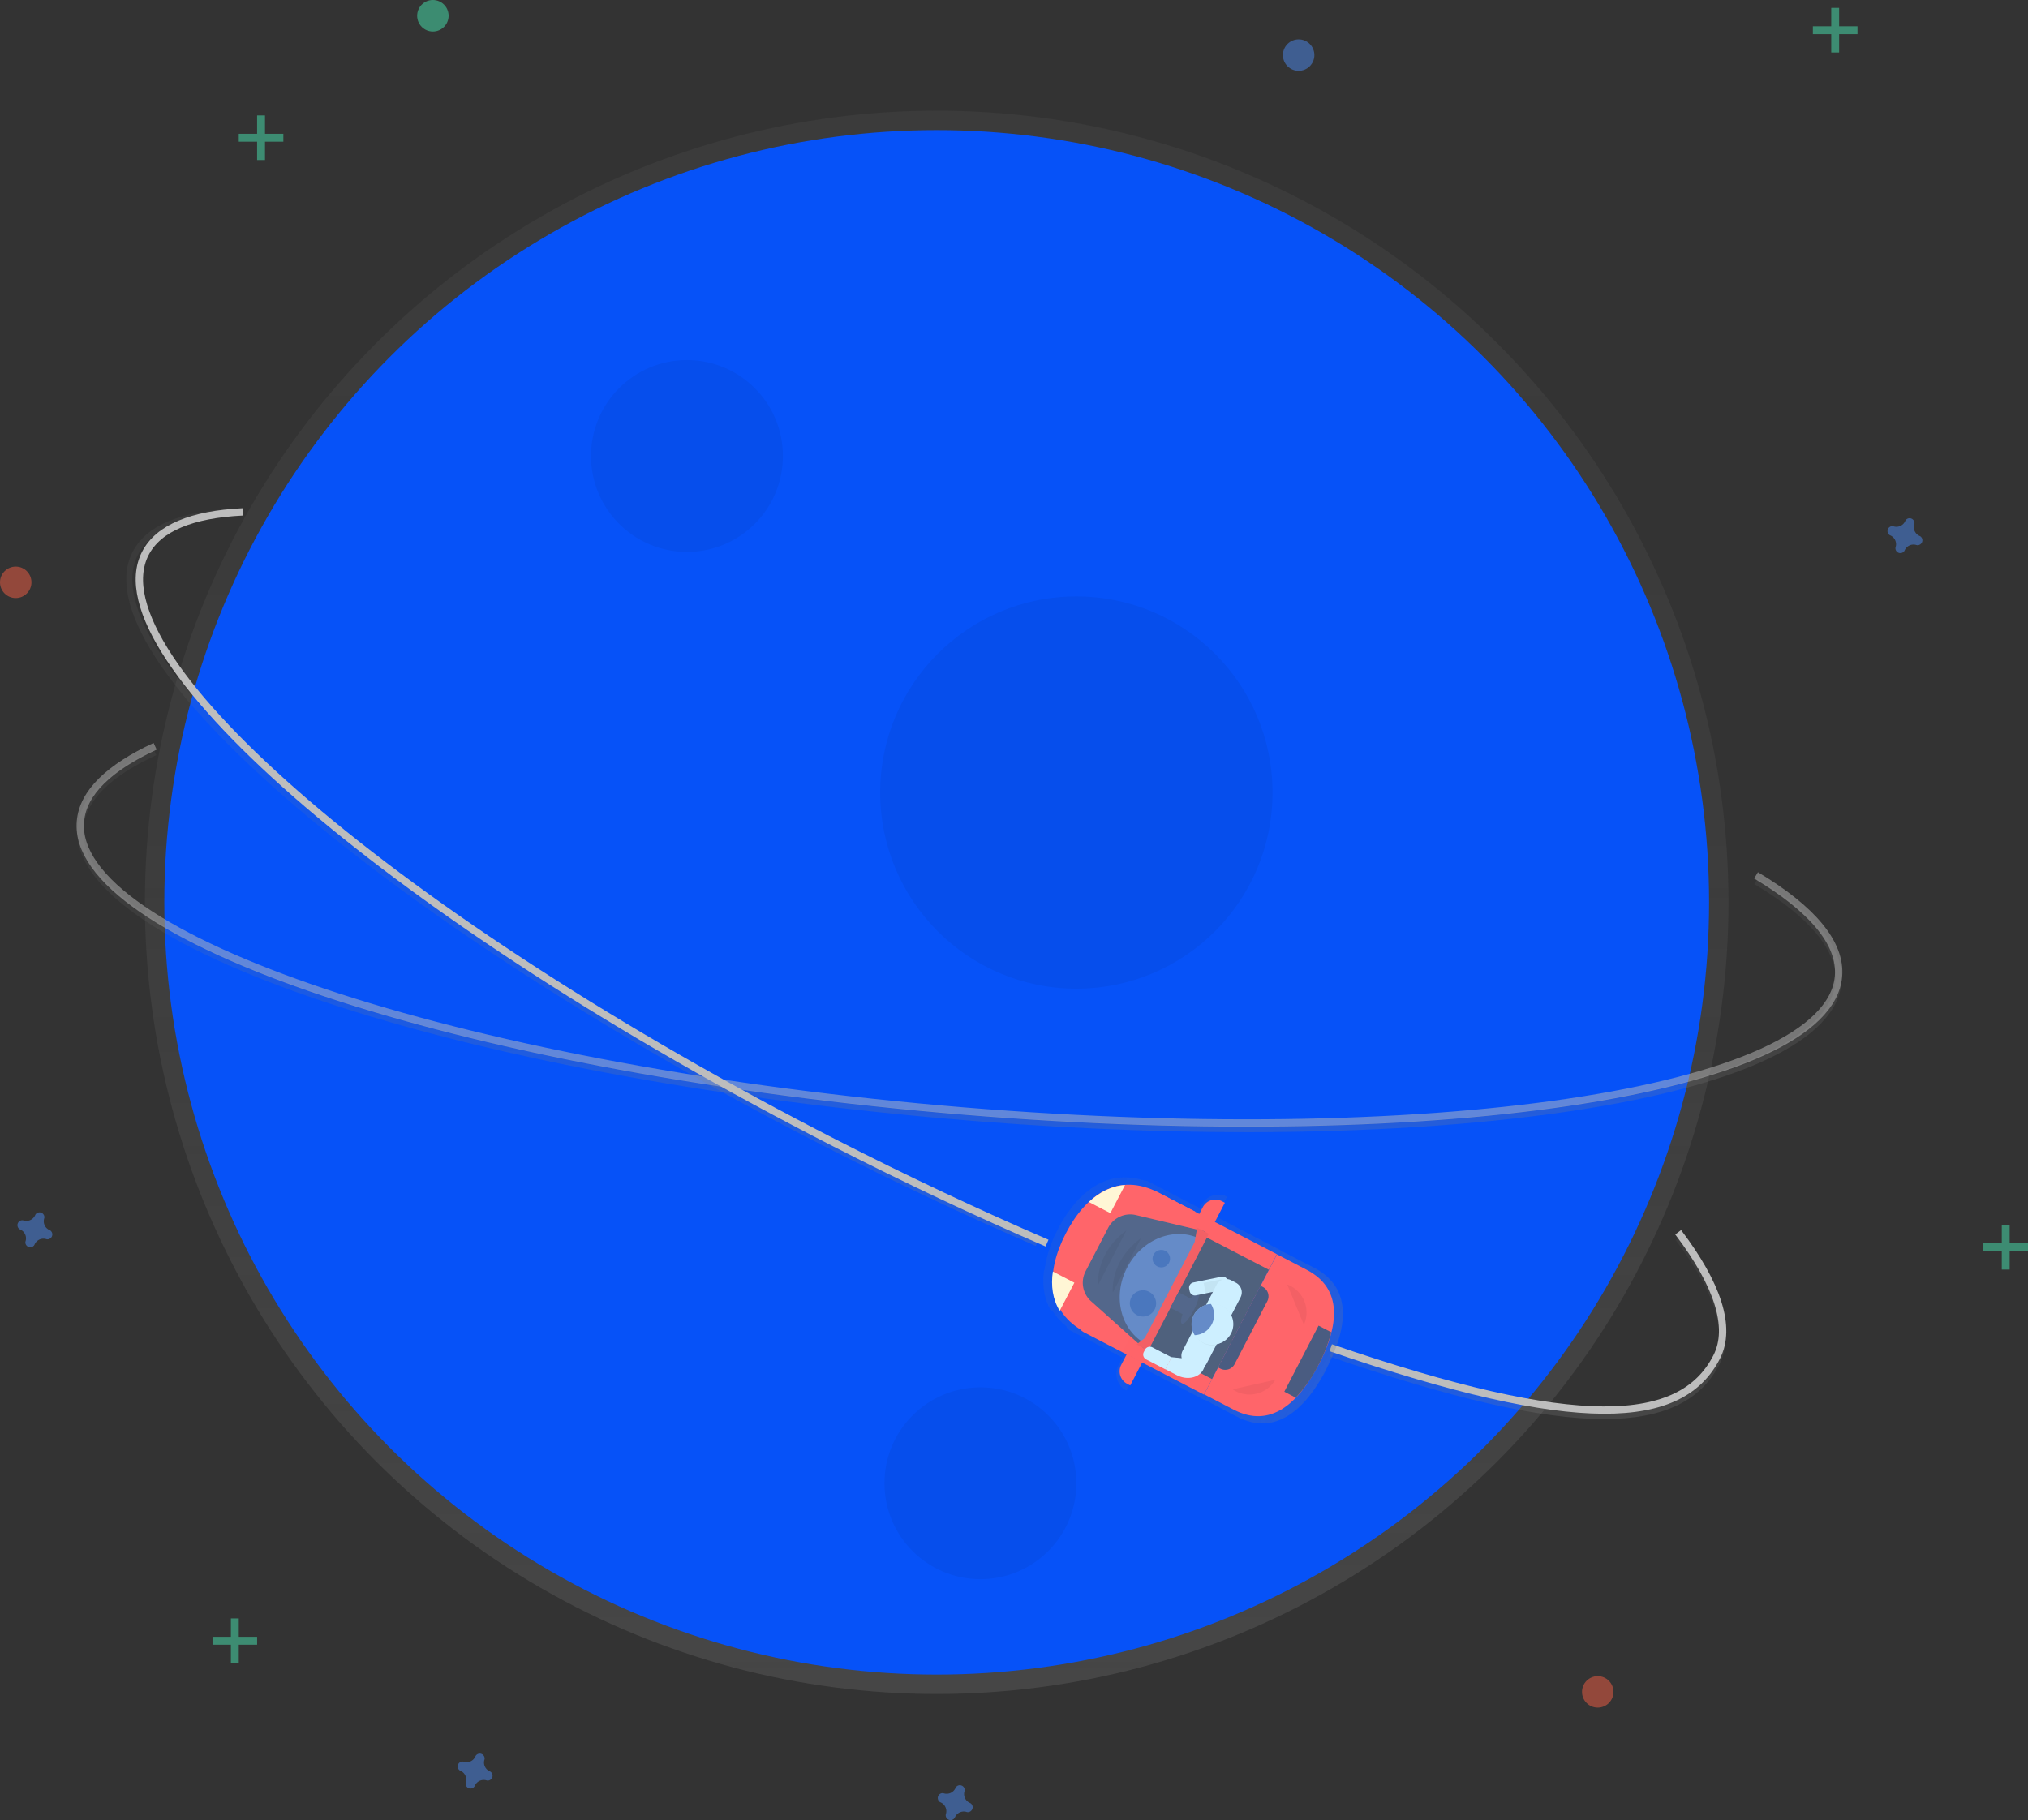 <svg data-name="Layer 1" xmlns="http://www.w3.org/2000/svg" xmlns:xlink="http://www.w3.org/1999/xlink" width="829" height="744.16"><rect width="100%" height="100%" fill="#333333" stroke="none"/><defs><linearGradient id="a" x1="382.9" y1="692.59" x2="382.9" y2="45.25" gradientUnits="userSpaceOnUse"><stop offset="0" stop-color="gray" stop-opacity=".25"/><stop offset=".54" stop-color="gray" stop-opacity=".12"/><stop offset="1" stop-color="gray" stop-opacity=".1"/></linearGradient><linearGradient id="b" x1="577.21" y1="539.76" x2="577.21" y2="383.34" xlink:href="#a"/><linearGradient id="c" x1="422.99" y1="586.26" x2="422.99" y2="284.95" xlink:href="#a"/><linearGradient id="d" x1="809.48" y1="657.06" x2="809.48" y2="582.42" xlink:href="#a"/><linearGradient id="e" x1="728.61" y1="677.75" x2="728.61" y2="553.95" gradientTransform="rotate(-62.55 694.585 659.015)" xlink:href="#a"/></defs><circle cx="382.9" cy="368.92" r="323.67" fill="url(#a)"/><circle cx="382.9" cy="368.92" r="315.73" fill="#0652f8"/><circle cx="280.81" cy="186.43" r="39.22" opacity=".05"/><circle cx="400.77" cy="606.43" r="39.22" opacity=".05"/><circle cx="439.99" cy="324.03" r="80.19" opacity=".05"/><path d="M694.73 539.76c-39.72 0-82-1.9-125.22-5.72-96.07-8.48-185.62-25.41-252.14-47.66-67-22.43-102.8-47.77-100.72-71.35 1.05-11.94 11.57-22.6 31.25-31.68l1 2.25c-18.82 8.68-28.85 18.65-29.82 29.65s7.35 22.84 24.75 34.82c17.1 11.77 42.09 23.19 74.29 34 66.35 22.2 155.69 39.08 251.58 47.54s186.81 7.49 256-2.74c33.58-5 60.19-11.84 79.09-20.43 19.24-8.74 29.49-18.82 30.47-29.95 1.12-12.67-10.33-26.56-33.1-40.16l1.27-2.13c24 14.33 35.53 28.63 34.3 42.51-2.08 23.59-41.74 42.27-111.66 52.6-38.07 5.61-82.84 8.44-131.34 8.45z" transform="translate(-185 -76.87)" fill="url(#b)"/><path d="M717.83 357.89c22.71 13.57 34.91 27.67 33.7 41.33-4.19 47.47-168.46 71.75-366.91 54.23S28.69 383.25 32.88 335.78c1-11.73 11.85-22 30.53-30.66" fill="none" stroke="#bdbdbd" stroke-miterlimit="10" stroke-width="3" opacity=".5"/><path d="M608.39 586.26c-28.62-12.34-57.83-26.11-86.81-40.94-85.87-43.92-162.52-93.21-215.83-138.81-53.72-45.94-77.36-82.85-66.58-103.94 5.46-10.68 19.21-16.61 40.85-17.64l.12 2.47c-20.7 1-33.74 6.46-38.77 16.29s-1.76 23.93 9.88 41.56c11.43 17.32 30.31 37.3 56.11 59.36 53.16 45.5 129.64 94.68 215.34 138.51 28.94 14.8 58.09 28.55 86.67 40.87z" transform="translate(-185 -76.87)" fill="url(#c)"/><path d="M428 508.25c-28.09-12.11-57.19-25.79-86.74-40.9C163.89 376.64 37.7 268.7 59.4 226.28c5.36-10.48 19.25-16 39.81-17" fill="none" stroke="#bdbdbd" stroke-miterlimit="10" stroke-width="3"/><path d="M840.73 657.06c-26 0-62.67-8.5-112.17-25.56l.81-2.34c94.46 32.54 141.19 33.86 156.25 4.41 5.79-11.32.39-28.49-15.61-49.65l2-1.49c16.86 22.28 22.19 39.87 15.84 52.27-7.65 14.89-22.73 22.35-47.12 22.36z" transform="translate(-185 -76.87)" fill="url(#d)"/><path d="M686 503.82c16 21.1 22 38.75 15.73 51-14.39 28.13-56.6 31-157.76-3.8" fill="none" stroke="#bdbdbd" stroke-miterlimit="10" stroke-width="3"/><g opacity=".5" fill="#47e6b1"><path d="M94.38 661.7h3.22v18.23h-3.22z"/><path d="M105.1 669.21v3.22H86.87v-3.22z"/></g><g opacity=".5" fill="#47e6b1"><path d="M748.57 3.22h3.22v18.23h-3.22z"/><path d="M759.29 10.73v3.22h-18.23v-3.22z"/></g><g opacity=".5" fill="#47e6b1"><path d="M818.28 500.83h3.22v18.23h-3.22z"/><path d="M829 508.34v3.22h-18.23v-3.22z"/></g><g opacity=".5" fill="#47e6b1"><path d="M105.1 47.19h3.22v18.23h-3.22z"/><path d="M115.83 54.7v3.22H97.6V54.7z"/></g><path d="M200.22 724.22a3.94 3.94 0 01-2.2-4.76 1.89 1.89 0 00.09-.44 2 2 0 00-3.55-1.31 1.89 1.89 0 00-.22.39 3.94 3.94 0 01-4.76 2.2 1.89 1.89 0 00-.44-.09 2 2 0 00-1.31 3.55 1.89 1.89 0 00.39.22 3.94 3.94 0 012.2 4.76 1.89 1.89 0 00-.09.44 2 2 0 003.55 1.31 1.89 1.89 0 00.22-.39 3.94 3.94 0 014.76-2.2 1.89 1.89 0 00.44.09 2 2 0 001.31-3.55 1.89 1.89 0 00-.39-.22zm196.25 12.91a3.94 3.94 0 01-2.2-4.76 1.89 1.89 0 00.09-.44 2 2 0 00-3.55-1.31 1.89 1.89 0 00-.22.39 3.94 3.94 0 01-4.76 2.2 1.89 1.89 0 00-.44-.09 2 2 0 00-1.31 3.55 1.89 1.89 0 00.39.22 3.94 3.94 0 012.2 4.76 1.89 1.89 0 00-.09.44 2 2 0 003.55 1.31 1.89 1.89 0 00.22-.39 3.94 3.94 0 014.76-2.2 1.89 1.89 0 00.44.09 2 2 0 001.31-3.55 1.89 1.89 0 00-.39-.22zm388.23-518a3.94 3.94 0 01-2.2-4.76 1.89 1.89 0 00.09-.44 2 2 0 00-3.55-1.31 1.89 1.89 0 00-.22.39 3.94 3.94 0 01-4.76 2.2 1.89 1.89 0 00-.44-.09 2 2 0 00-1.31 3.55 1.89 1.89 0 00.39.22 3.94 3.94 0 012.2 4.76 1.89 1.89 0 00-.09.44 2 2 0 003.55 1.31 1.89 1.89 0 00.22-.39 3.94 3.94 0 014.76-2.2 1.89 1.89 0 00.44.09 2 2 0 001.31-3.55 1.89 1.89 0 00-.39-.22zM20.26 502.93a3.94 3.94 0 01-2.2-4.76 1.89 1.89 0 00.09-.44 2 2 0 00-3.55-1.31 1.89 1.89 0 00-.22.39 3.94 3.94 0 01-4.76 2.2 1.89 1.89 0 00-.44-.09 2 2 0 00-1.31 3.55 1.89 1.89 0 00.39.22 3.94 3.94 0 012.2 4.76 1.89 1.89 0 00-.09.44 2 2 0 003.55 1.31 1.89 1.89 0 00.22-.39 3.94 3.94 0 014.76-2.2 1.89 1.89 0 00.44.09 2 2 0 001.31-3.55 1.89 1.89 0 00-.39-.22z" fill="#4d8af0" opacity=".5"/><circle cx="6.43" cy="238.08" r="6.43" fill="#f55f44" opacity=".5"/><circle cx="530.86" cy="22.52" r="6.43" fill="#4d8af0" opacity=".5"/><circle cx="176.95" cy="6.43" r="6.43" fill="#47e6b1" opacity=".5"/><circle cx="653.12" cy="691.73" r="6.43" fill="#f55f44" opacity=".5"/><path d="M686.59 566.15a7.62 7.62 0 00-10.27 3.25l-.78 1.5-1.78-.93-15.91-8.26-3.46-1.8a3 3 0 00-1.57-.33c-15.23-5-27.45 4.63-35.33 19.8a49.7 49.7 0 00-5.49 16.68l-.18-.09c-.88 6.25-.06 12.11 3 17.07l.26-.51a24.56 24.56 0 005.82 6.56 2.32 2.32 0 001.19 1.52l21.78 11.31-1.66 3.19a7.62 7.62 0 003.25 10.27l5.17-10 26.86 13.95 1.76-3.38 1.76-3.38 2.63-5.07h.09l-6.1 11.74 12.85 6.76c15.64 8.12 27.59-2.31 36.27-18.47v-.09l.53-1v-.09l.45-.89c8.3-16.45 10-32.21-5.72-40.36l-12.81-6.6-7.07 13.62h-.09l3.61-6.95 1.66-3.19 1.85-3.57-26.86-14 4.29-8.26zm-41 58.08l.08.07h-.09z" transform="translate(-185 -76.87)" fill="url(#e)"/><path fill="#4f617d" d="M468.372 553.8l26.423-50.867 25.433 13.212-26.423 50.866z"/><path d="M539 558.01v-.09c-8.21 15.8-19.62 26.25-34.67 18.44l-12.11-6.29L522 512.84l12.1 6.29c15.05 7.82 13.11 23.08 4.9 38.88z" fill="#ff656a"/><path d="M539 557.92zm-9.35 13.51a55.65 55.65 0 009.35-13.46 59.11 59.11 0 005.17-13.29l-5.17-2.69-14 27zm-31.719-12.369l17.342-33.384.932.484a4.32 4.32 0 011.842 5.825l-13.368 25.735a4.32 4.32 0 01-5.825 1.842l-.932-.484.009-.018z" fill="#4a5c81"/><path d="M440.76 537.01l.646-1.242 54.044 28.073-3.301 6.354-48.923-25.413a5.76 5.76 0 01-2.465-7.772zm23.862-45.942l.646-1.242a5.76 5.76 0 017.766-2.456l48.932 25.418-3.3 6.354-54.044-28.074z" fill="#ff6469"/><path d="M488.65 495.41l-29.72 57.23-15-7.77c-16.53-8.59-16.44-24.81-8.24-40.61 8.21-15.8 21.43-25.2 38-16.62z" fill="#ff656a"/><path d="M433.18 535.93l6-11.5-8.79-4.56c-.86 5.88-.08 11.39 2.79 16.06zm26.71-51.43l-6 11.5-8.79-4.56c4.37-4.07 9.32-6.61 14.79-6.94z" fill="#fff6d5"/><path d="M458.325 558.017l2.305-4.437 6.354 3.3-4.96 9.549-1.225-.636a5.76 5.76 0 01-2.474-7.776zm42.365-66.263l-4.956 9.54-6.354-3.3 2.305-4.438a5.76 5.76 0 017.766-2.456l1.243.645-.005.01z" fill="#ff6469"/><path d="M492.44 503.44l-24.86 47.87-21.58-19.3a10.15 10.15 0 01-2.24-12.24l9.24-17.78a10.15 10.15 0 0111.35-5.2z" fill="#53678b"/><path d="M468.67 549.63c-10.54-5.47-14.09-19.51-7.93-31.37s19.69-17 30.22-11.55" fill="#658bc8"/><path fill="#ff656a" d="M494.16 504.45l-24.77 47.69-4.77-2.48 3.36-2.58 20.35-39.17 1.06-5.94 4.77 2.48z"/><path opacity=".05" d="M494.16 504.45l-24.77 47.69-4.77-2.48 3.36-2.58 20.35-39.17 1.06-5.94 4.77 2.48z"/><path fill="#53678b" d="M478.41 534.685l3.3-6.354 6.354 3.3-3.3 6.354z"/><ellipse cx="671.4" cy="611.6" rx="7.16" ry="1.79" transform="rotate(-62.55 515.698 725.462)" fill="#53678b"/><path d="M503.86 568.03a12.27 12.27 0 0017.47-3.9m4.83-39a12.27 12.27 0 016.84 16.52m-84.11-16.31s-1.41-12.84 11.56-22.25m-5.56 25.37s-1.41-12.84 11.56-22.25" opacity=".05"/><circle cx="652.2" cy="609.7" r="5.37" transform="rotate(-62.55 496.497 723.569)" fill="#4a77be"/><circle cx="659.69" cy="591.39" r="3.58" transform="rotate(-62.55 503.991 705.257)" fill="#4a77be"/><path d="M486.327 527.925l-.21-1.029a2.16 2.16 0 011.685-2.548l11.515-2.35a2.21 2.21 0 012.608 1.723l.634 3.107-13.72 2.8a2.16 2.16 0 01-2.512-1.703z" fill="#cdefff"/><path d="M493.089 529.787l-1.066-5.263 6.282-1.273a4.32 4.32 0 015.092 3.377l.208 1.029-10.516 2.13z" opacity=".05"/><path d="M483.434 552.25l4.329-8.332 9.868 5.126-4.329 8.333a4.45 4.45 0 01-6 1.898l-1.926-1a4.45 4.45 0 01-1.942-6.024z" fill="#cdefff"/><path d="M493.53 556.4l-1.79 3.83c-1.94 3.22-6.64 4.1-10.69 2l-4.7-2.44 2.55-4.92z" fill="#cdefff"/><path d="M467.563 552.773l.498-.958a2.23 2.23 0 013.007-.95l7.854 4.079-2.554 4.916-7.854-4.08a2.23 2.23 0 01-.95-3.007z" fill="#cdefff"/><path d="M491.92 549.13a8.27 8.27 0 005.3.8l.26-.51-9.6-5a8.28 8.28 0 004.04 4.71z" opacity=".05"/><path d="M507.108 530.452l-4.324 8.324-9.832-5.108 4.328-8.332a4.45 4.45 0 016-1.898l1.926 1a4.45 4.45 0 011.898 6z" fill="#cdefff"/><path d="M499.72 534.13a8.27 8.27 0 013.71 3.88l-.26.51-9.6-5a8.28 8.28 0 016.15.61z" opacity=".05"/><circle cx="680.82" cy="618.16" r="8.31" transform="rotate(-62.55 525.127 732.034)" fill="#cdefff"/><circle cx="680.41" cy="618.29" r="8.31" transform="rotate(-62.55 524.71 732.164)" fill="#cdefff"/><path d="M488 537.59a8.3 8.3 0 00.37 8.3 8.31 8.31 0 006.63-12.76 8.3 8.3 0 00-7 4.46z" fill="#658bc8"/></svg>